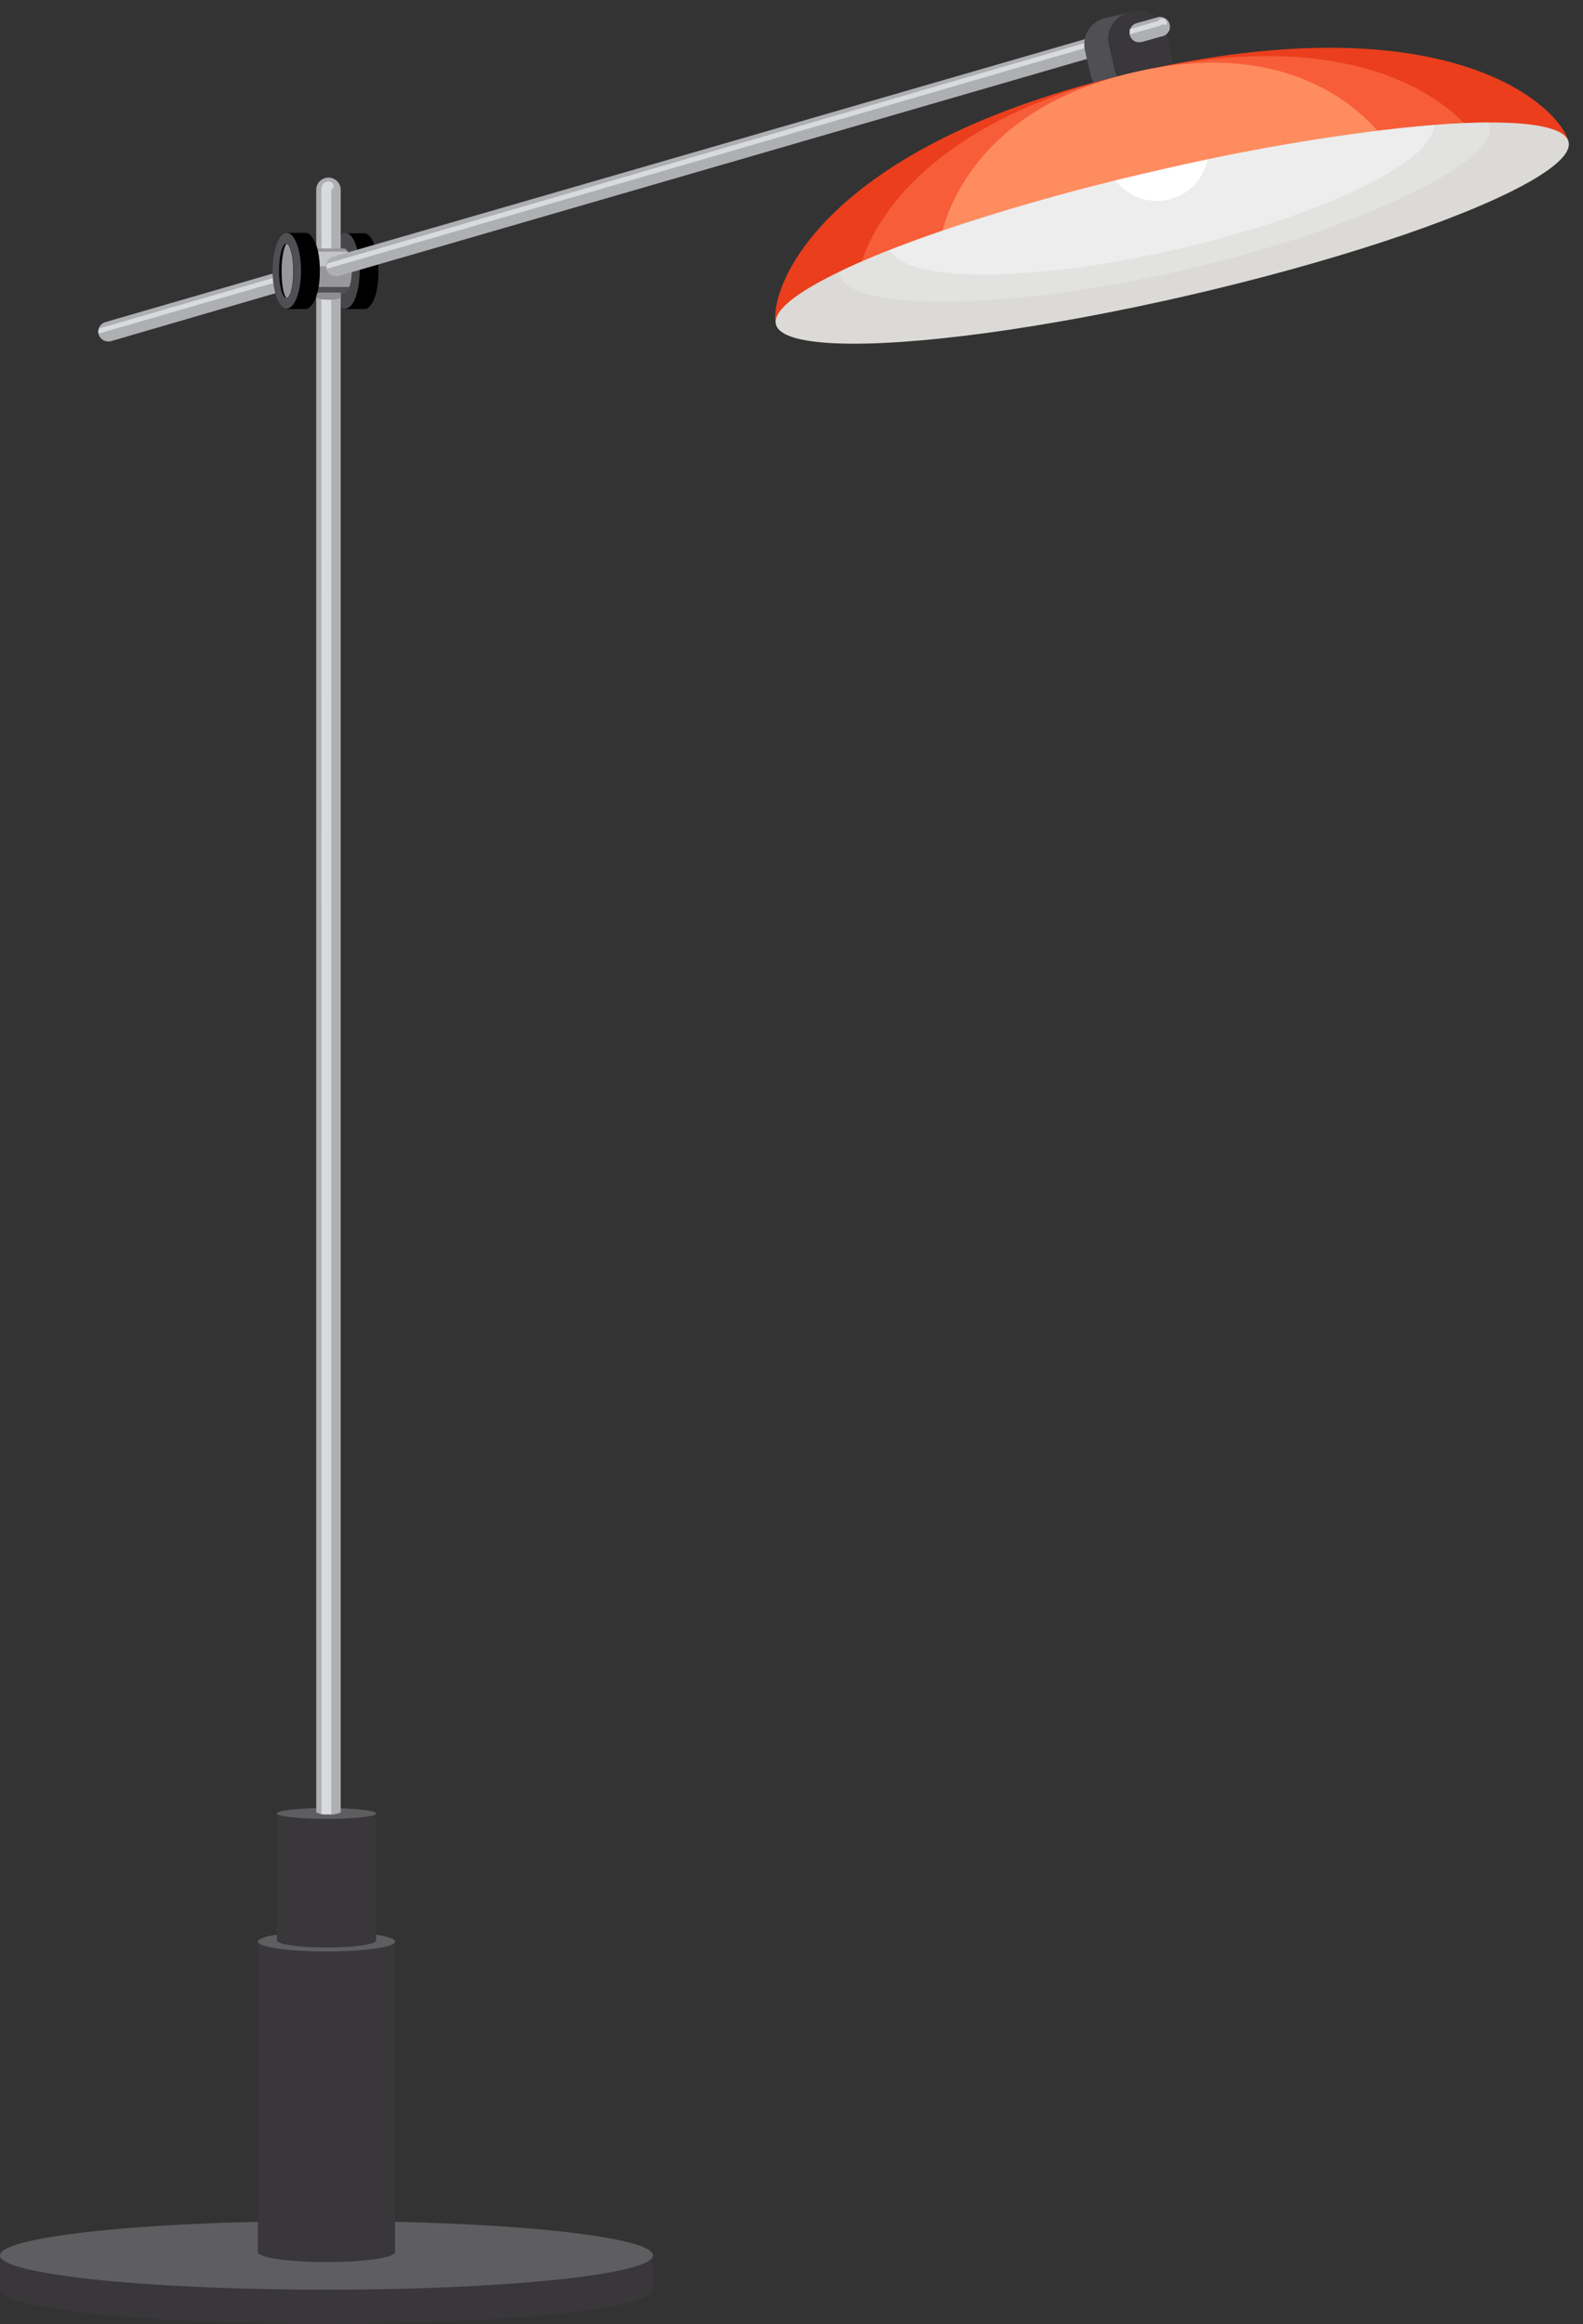 <svg xmlns="http://www.w3.org/2000/svg" viewBox="0 -1 143.518 210.57"><rect x="0" y="-1" width="143.518" height="210.57" fill="#333333" stroke="none"/><title>Depositphotos_67677017_06</title><g data-name="Layer 2"><path d="M33.09 27c.27 0 1.22-.61 1.22-3.43s-1-3.43-1.22-3.43h-1.77V27z"/><ellipse cx="31.32" cy="23.53" rx="1.29" ry="3.43" fill="#474749"/><path d="M0 206.46c0 1.72 13.25 3.11 29.6 3.11s29.6-1.39 29.6-3.11v-3.11H0z" fill="#39373a"/><ellipse cx="29.6" cy="203.35" rx="29.6" ry="3.11" fill="#5e5d60"/><path d="M23.38 203.06c0 .49 2.79.9 6.22.9s6.22-.4 6.22-.9v-28.14H23.38z" fill="#39373a"/><ellipse cx="29.6" cy="174.92" rx="6.22" ry=".9" fill="#5e5d60"/><path d="M25.1 174.81c0 .36 2 .65 4.5.65s4.5-.29 4.5-.65v-11.5h-9z" fill="#39373a"/><ellipse cx="29.6" cy="163.31" rx="4.5" ry=".49" fill="#5e5d60"/><path d="M29.78 163.41a2.16 2.16 0 0 0 1.11-.2V25.37a1.11 1.11 0 1 0-2.22 0v137.84a2.06 2.06 0 0 0 1.11.2z" fill="#aeafb2"/><path d="M29.15 163.37a3.45 3.45 0 0 0 .46 0 3.85 3.85 0 0 0 .42 0v-138h-.89z" fill="#d8dadc"/><path d="M29.78 22.14a2.16 2.16 0 0 0 1.11-.2V16.2a1.11 1.11 0 0 0-2.22 0v5.74a2.06 2.06 0 0 0 1.11.2z" fill="#aeafb2"/><path d="M29.15 22.1a3.45 3.45 0 0 0 .46 0 3.84 3.84 0 0 0 .42 0v-5.9a.4.4 0 0 0 .22-.35.47.47 0 0 0-.47-.41c-.68 0-.65.77-.65.77z" fill="#d8dadc"/><path d="M9.66 29.92a.88.88 0 0 0 .38 0l19.62-5.72a.89.89 0 1 0-.49-1.7L9.54 28.19a.89.89 0 0 0 .11 1.73z" fill="#aeafb2"/><path d="M9 28.76l19.53-5.67.12.43-19.72 5.71a.88.88 0 0 1 .07-.47z" fill="#d8dadc"/><path d="M28.66 26a3.48 3.48 0 0 0 1.14.15 3 3 0 0 0 1.1-.15v-.8h-2.24z" fill="#8e8e8e"/><path d="M31.18 25.51c.16 0 .71-.35.71-2s-.55-2-.71-2h-3.06v4z" fill="#98989c"/><path d="M31.87 23.13h-3.75V21.8h3.39a2.59 2.59 0 0 1 .36 1.33z" fill="#c3c5c8"/><path d="M31.18 25.51h-3V25h3.53c-.21.39-.44.51-.53.51z" fill="#504f53"/><path d="M27.76 27C28 27 29 26.35 29 23.53s-1-3.43-1.22-3.43H26V27z"/><ellipse cx="26" cy="23.53" rx="1.29" ry="3.43" fill="#504f53"/><ellipse cx="25.96" cy="23.53" rx=".66" ry="2.46"/><path d="M26 21.08c.33.13.59 1.18.59 2.45S26.37 25.84 26 26c-.27-.13-.47-1.18-.47-2.45s.24-2.33.47-2.47z" fill="#98989c"/><path d="M30.34 24a.88.88 0 0 0 .38 0l71.41-20.7a.89.89 0 1 0-.49-1.7L30.23 22.25a.89.89 0 0 0 .11 1.75z" fill="#aeafb2"/><path d="M29.65 22.88l70.89-20.62.12.43-71 20.66a.88.88 0 0 1-.01-.47z" fill="#d8dadc"/><rect x="98.53" y=".26" width="7.5" height="7.25" rx="2.44" ry="2.44" transform="rotate(-12.94 102.227 3.867)" fill="#504f53"/><rect x="100.73" y=".01" width="5.27" height="7.25" rx="2.44" ry="2.44" transform="rotate(-12.95 103.334 3.651)" fill="#39373a"/><path d="M70.35 28.39l71.87-16.51C141.5 8.74 131.51-1 102.93 5.54s-33.3 19.71-32.58 22.85z" fill="#ea3e1c"/><path d="M77.65 26.71l57.27-13.15c-.72-3.14-9.22-13.24-32-8S76.93 23.57 77.65 26.71z" fill="#f75d38"/><path d="M85 25l42.48-9.76c-.72-3.14-7.7-13.59-24.59-9.71S84.32 21.87 85 25z" fill="#ff8c5f"/><ellipse cx="106.28" cy="20.13" rx="36.87" ry="5.83" transform="rotate(-12.94 106.233 20.13)" fill="#dbdad7"/><path d="M134.92 10.11a1.2 1.2 0 0 1 .14.33c.72 3.14-11.73 9.36-28 13.09s-30.18 3.57-30.9.43a1.19 1.19 0 0 1 0-.36c6.17-3 16.68-6.37 28.83-9.16s23.09-4.29 29.93-4.33z" fill="#e2e2e0"/><path d="M105 14.45a179.26 179.26 0 0 1 25-4.11c.06 3.27-10.15 8.22-23.36 11.26s-24.56 3-25.93.07A179.27 179.27 0 0 1 105 14.45z" fill="#ededed"/><path d="M101.15 15.36q1.88-.47 3.83-.91 2.28-.52 4.5-1a4.69 4.69 0 0 1-8.33 1.9z" fill="#fff"/><path d="M103.15 2.8a.88.88 0 0 0 .38 0l1.8-.5a.89.89 0 1 0-.49-1.7l-1.8.5a.89.89 0 0 0 .11 1.73z" fill="#aeafb2"/><path d="M102.45 1.63L105 .9c.12-.17.22-.22.29-.22a.48.48 0 0 1 .5.35c0 .06 0 .27-.26.21a.34.34 0 0 0-.35.09l-2.73.78a.88.88 0 0 1 0-.48z" fill="#d8dadc"/></g></svg>
